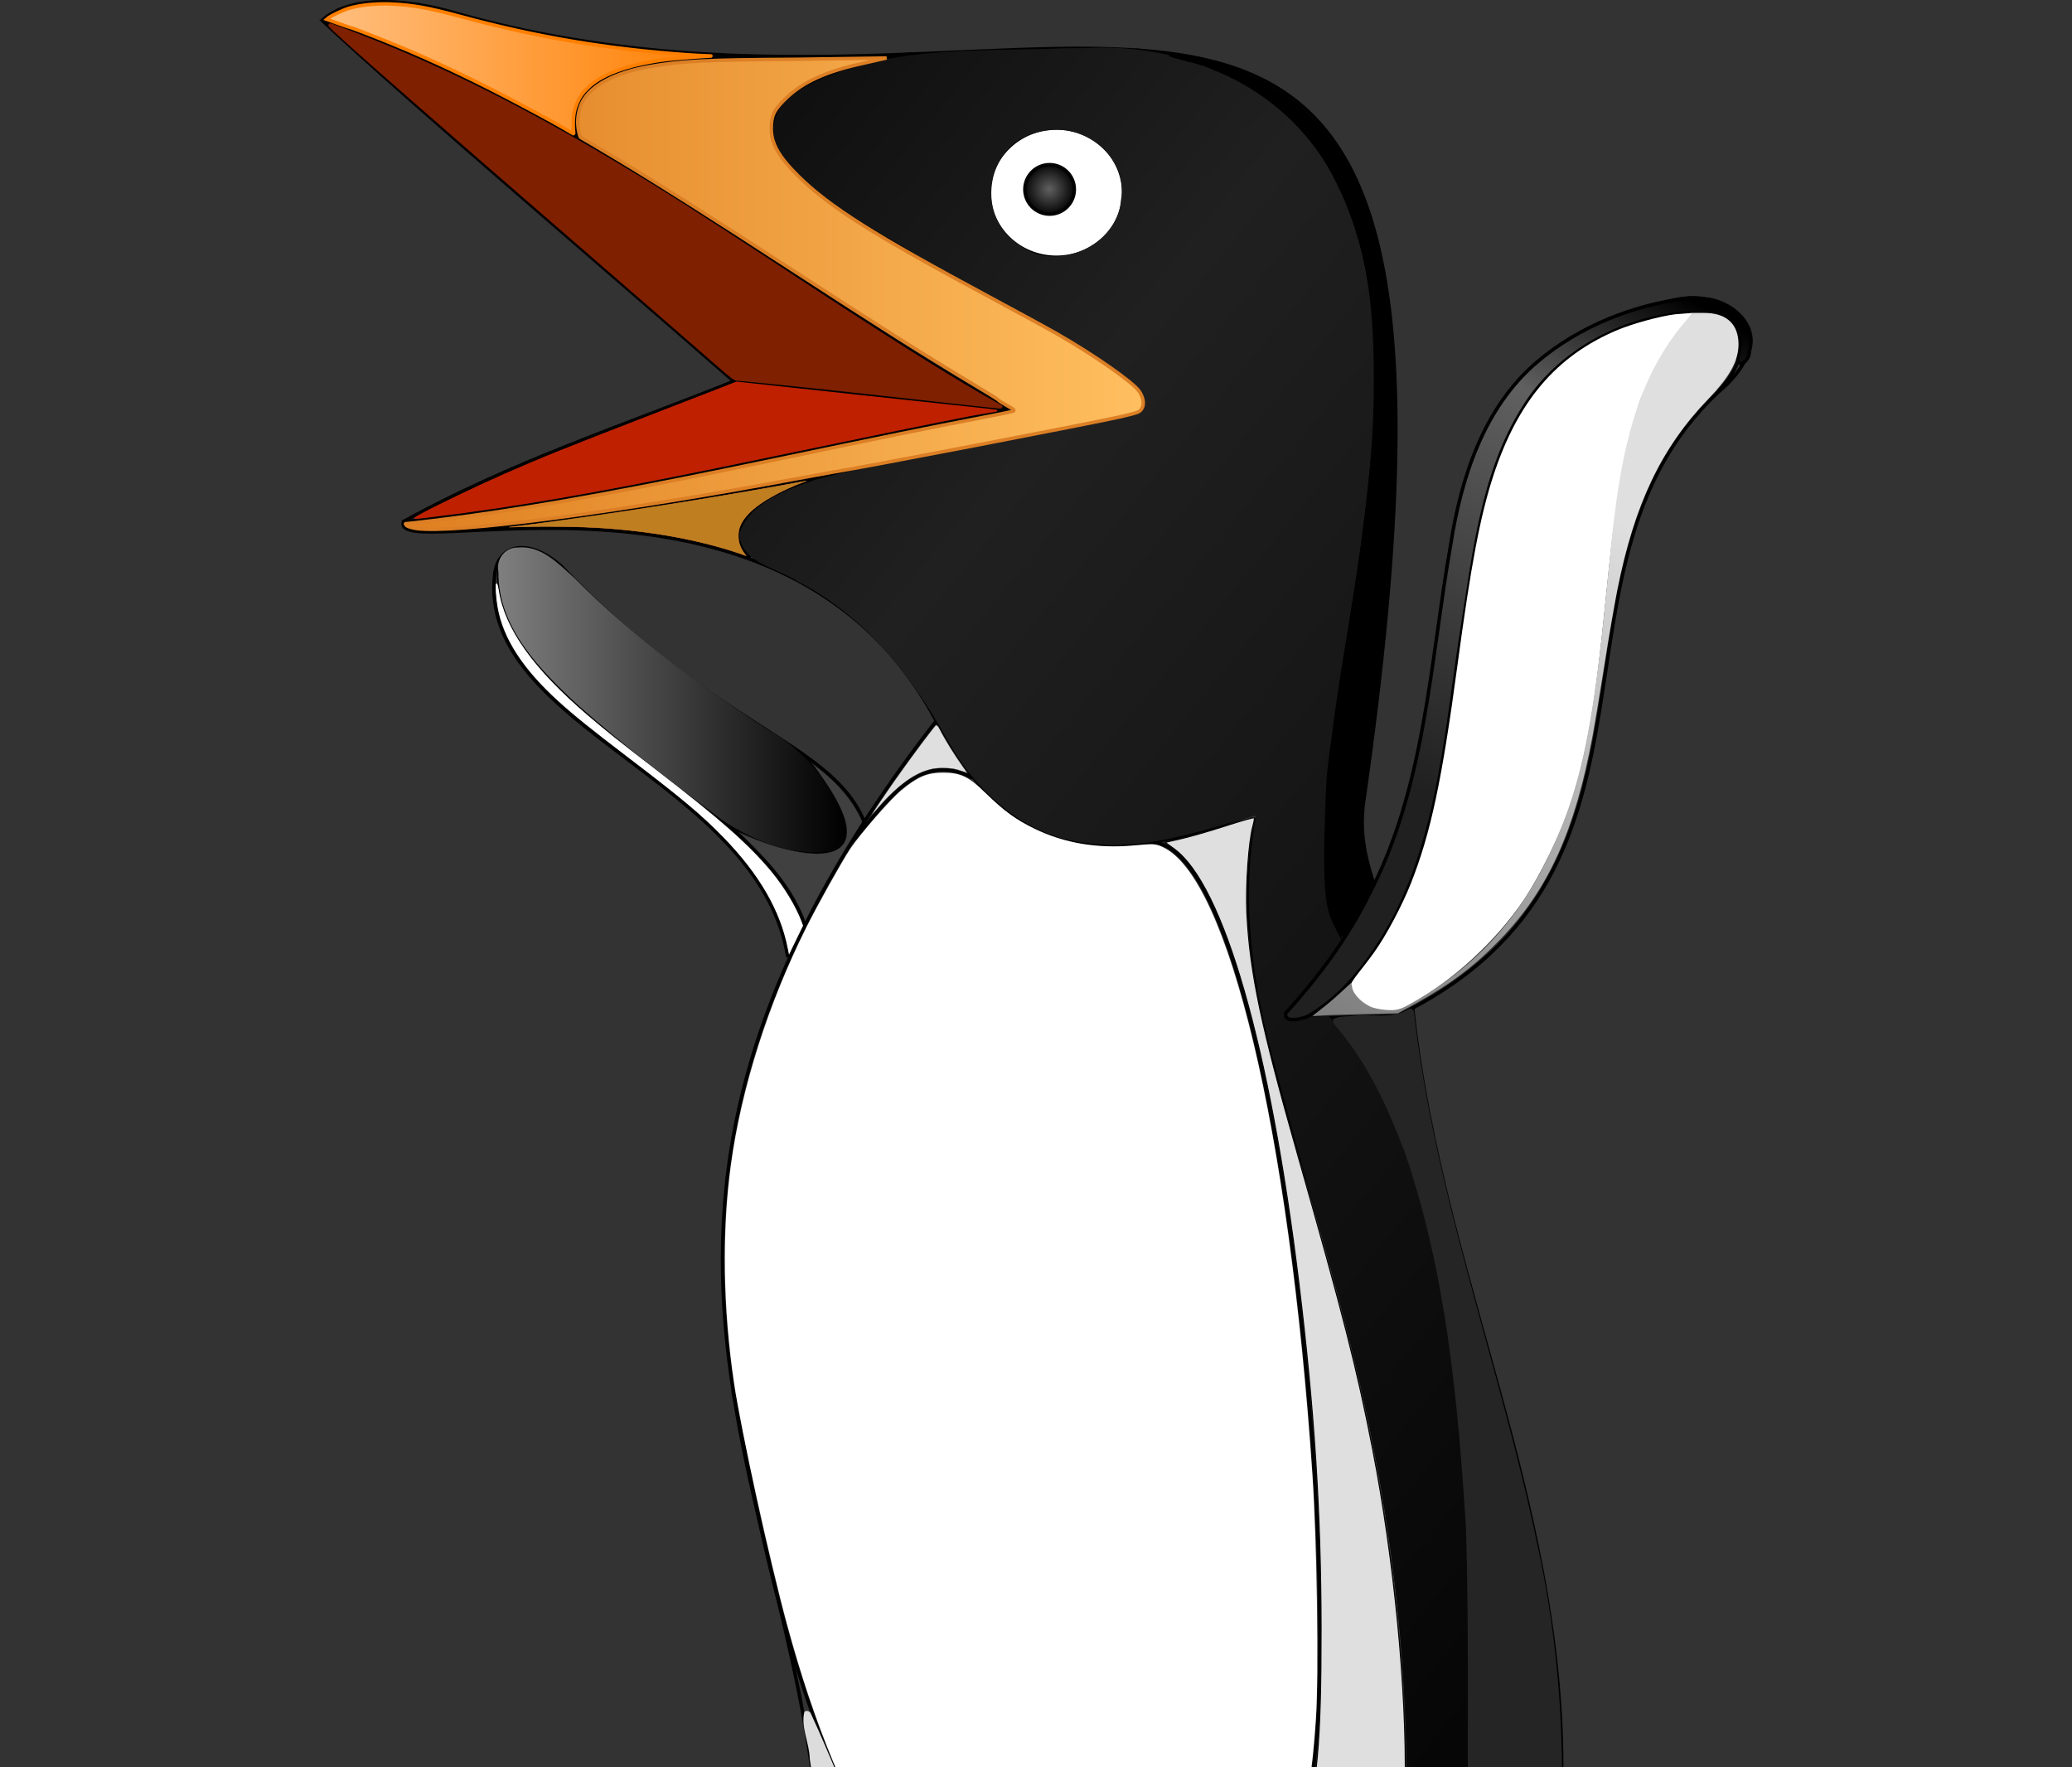 <?xml version="1.0" encoding="UTF-8" standalone="no"?>
<svg
   xmlns:osb="http://www.openswatchbook.org/uri/2009/osb"
   xmlns:dc="http://purl.org/dc/elements/1.1/"
   xmlns:cc="http://creativecommons.org/ns#"
   xmlns:rdf="http://www.w3.org/1999/02/22-rdf-syntax-ns#"
   xmlns:svg="http://www.w3.org/2000/svg"
   xmlns="http://www.w3.org/2000/svg"
   xmlns:xlink="http://www.w3.org/1999/xlink"
   xmlns:sodipodi="http://sodipodi.sourceforge.net/DTD/sodipodi-0.dtd"
   xmlns:inkscape="http://www.inkscape.org/namespaces/inkscape"
   version="1.1"
   id="svg2"
   viewBox="0 0 170 145"
   height="145"
   width="170"
   inkscape:version="0.91 r"
   sodipodi:docname="adelie.svg">
  <rect x="0" y="0" width="170" height="145" fill="#333333" stroke="none"/>
  <sodipodi:namedview
     pagecolor="#ffffff"
     bordercolor="#666666"
     borderopacity="1"
     objecttolerance="10"
     gridtolerance="10"
     guidetolerance="10"
     inkscape:pageopacity="0"
     inkscape:pageshadow="2"
     inkscape:window-width="1920"
     inkscape:window-height="1028"
     id="namedview167"
     showgrid="false"
     inkscape:zoom="1.1480087"
     inkscape:cx="35.668733"
     inkscape:cy="-52.486392"
     inkscape:window-x="0"
     inkscape:window-y="0"
     inkscape:window-maximized="1"
     inkscape:current-layer="svg2" />
  <defs
     id="defs4">
    <linearGradient
       id="linearGradient4100">
      <stop
         style="stop-color:#7f7f7f;stop-opacity:1;"
         offset="0"
         id="stop4102" />
      <stop
         style="stop-color:#000000;stop-opacity:1;"
         offset="1"
         id="stop4104" />
    </linearGradient>
    <linearGradient
       id="linearGradient4092">
      <stop
         style="stop-color:#000000;stop-opacity:0.498;"
         offset="0"
         id="stop4094" />
      <stop
         style="stop-color:#000000;stop-opacity:1;"
         offset="1"
         id="stop4096" />
    </linearGradient>
    <linearGradient
       id="linearGradient4038"
       osb:paint="solid">
      <stop
         style="stop-color:#000000;stop-opacity:1;"
         offset="0"
         id="stop4040" />
    </linearGradient>
    <linearGradient
       id="linearGradient4020">
      <stop
         style="stop-color:#606060;stop-opacity:1;"
         offset="0"
         id="stop4022" />
      <stop
         style="stop-color:#000000;stop-opacity:1;"
         offset="1"
         id="stop4024" />
    </linearGradient>
    <linearGradient
       id="linearGradient3992"
       osb:paint="solid">
      <stop
         style="stop-color:#ffffff;stop-opacity:1;"
         offset="0"
         id="stop3994" />
    </linearGradient>
    <linearGradient
       id="linearGradient3984">
      <stop
         style="stop-color:#7f7f7f;stop-opacity:1;"
         offset="0"
         id="stop3986" />
      <stop
         style="stop-color:#dfdfdf;stop-opacity:1;"
         offset="1"
         id="stop3988" />
    </linearGradient>
    <linearGradient
       id="linearGradient3960">
      <stop
         style="stop-color:#202020;stop-opacity:1;"
         offset="0"
         id="stop3962" />
      <stop
         id="stop3968"
         offset="0.714"
         style="stop-color:#606060;stop-opacity:1;" />
      <stop
         style="stop-color:#000000;stop-opacity:1;"
         offset="1"
         id="stop3964" />
    </linearGradient>
    <linearGradient
       id="linearGradient3948"
       osb:paint="solid">
      <stop
         style="stop-color:#dc7f25;stop-opacity:1;"
         offset="0"
         id="stop3950" />
    </linearGradient>
    <linearGradient
       id="linearGradient3936">
      <stop
         style="stop-color:#df7f20;stop-opacity:1;"
         offset="0"
         id="stop3938" />
      <stop
         style="stop-color:#ffbf60;stop-opacity:1;"
         offset="1"
         id="stop3940" />
    </linearGradient>
    <linearGradient
       id="linearGradient3930"
       osb:paint="solid">
      <stop
         style="stop-color:#ff7f00;stop-opacity:1;"
         offset="0"
         id="stop3932" />
    </linearGradient>
    <linearGradient
       id="linearGradient3922">
      <stop
         style="stop-color:#ffbf7f;stop-opacity:1;"
         offset="0"
         id="stop3924" />
      <stop
         style="stop-color:#ff7f00;stop-opacity:1;"
         offset="1"
         id="stop3926" />
    </linearGradient>
    <linearGradient
       id="linearGradient3905"
       osb:paint="gradient">
      <stop
         style="stop-color:#000000;stop-opacity:1;"
         offset="0"
         id="stop3907" />
      <stop
         style="stop-color:#000000;stop-opacity:0;"
         offset="1"
         id="stop3910" />
    </linearGradient>
    <linearGradient
       id="linearGradient4184">
      <stop
         style="stop-color:#000000;stop-opacity:1;"
         offset="0"
         id="stop4186" />
      <stop
         id="stop3944"
         offset="0.362"
         style="stop-color:#202020;stop-opacity:1;" />
      <stop
         style="stop-color:#000000;stop-opacity:1;"
         offset="1"
         id="stop4188" />
    </linearGradient>
    <linearGradient
       id="linearGradient4141"
       osb:paint="solid">
      <stop
         style="stop-color:#bf7f20;stop-opacity:1;"
         offset="0"
         id="stop4143" />
    </linearGradient>
    <linearGradient
       id="linearGradient3907"
       osb:paint="solid">
      <stop
         style="stop-color:#dcdcdc;stop-opacity:1;"
         offset="0"
         id="stop3909" />
    </linearGradient>
    <linearGradient
       id="linearGradient3901"
       osb:paint="solid">
      <stop
         style="stop-color:#252525;stop-opacity:1;"
         offset="0"
         id="stop3903" />
    </linearGradient>
    <linearGradient
       id="linearGradient3889"
       osb:paint="solid">
      <stop
         style="stop-color:#7f2000;stop-opacity:1;"
         offset="0"
         id="stop3891" />
    </linearGradient>
    <linearGradient
       id="linearGradient3833"
       osb:paint="solid">
      <stop
         style="stop-color:#bf2000;stop-opacity:1;"
         offset="0"
         id="stop3835" />
    </linearGradient>
    <linearGradient
       id="linearGradient3827"
       osb:paint="solid">
      <stop
         style="stop-color:#5a3f3f;stop-opacity:1;"
         offset="0"
         id="stop3829" />
    </linearGradient>
    <linearGradient
       xlink:href="#linearGradient3992"
       id="linearGradient3847"
       x1="223.939"
       y1="349.71"
       x2="388.267"
       y2="349.71"
       gradientUnits="userSpaceOnUse"
       gradientTransform="matrix(0.284,0,0,0.284,-29.342,-62.441)" />
    <linearGradient
       xlink:href="#linearGradient3992"
       id="linearGradient3917"
       x1="494.938"
       y1="410.293"
       x2="590.136"
       y2="410.293"
       gradientUnits="userSpaceOnUse"
       gradientTransform="matrix(0.284,0,0,0.284,-29.342,-62.441)" />
    <linearGradient
       xlink:href="#linearGradient3930"
       id="linearGradient3931"
       x1="197.579"
       y1="239.613"
       x2="306.684"
       y2="239.613"
       gradientUnits="userSpaceOnUse"
       gradientTransform="matrix(0.284,0,0,0.284,-29.342,-62.441)" />
    <linearGradient
       xlink:href="#linearGradient3948"
       id="linearGradient3939"
       x1="220.196"
       y1="304.741"
       x2="433.661"
       y2="304.741"
       gradientUnits="userSpaceOnUse"
       gradientTransform="matrix(0.284,0,0,0.284,-29.342,-62.441)" />
    <linearGradient
       xlink:href="#linearGradient4038"
       id="linearGradient4103"
       x1="441.518"
       y1="236.54"
       x2="447.061"
       y2="236.54"
       gradientUnits="userSpaceOnUse"
       gradientTransform="matrix(0.284,0,0,0.284,-29.342,-62.441)" />
    <linearGradient
       xlink:href="#linearGradient4038"
       id="linearGradient4109"
       x1="441.018"
       y1="236.54"
       x2="447.561"
       y2="236.54"
       gradientUnits="userSpaceOnUse"
       gradientTransform="matrix(0.284,0,0,0.284,-29.342,-62.441)" />
    <linearGradient
       xlink:href="#linearGradient3889"
       id="linearGradient4117"
       x1="199.266"
       y1="282.258"
       x2="391.872"
       y2="282.258"
       gradientUnits="userSpaceOnUse"
       gradientTransform="matrix(0.284,0,0,0.284,-29.342,-62.441)" />
    <linearGradient
       xlink:href="#linearGradient3948"
       id="linearGradient4131"
       x1="253.263"
       y1="369.587"
       x2="335.074"
       y2="369.587"
       gradientUnits="userSpaceOnUse"
       gradientTransform="matrix(0.284,0,0,0.284,-29.342,-62.441)" />
    <linearGradient
       xlink:href="#linearGradient3833"
       id="linearGradient4145"
       x1="223.098"
       y1="349.862"
       x2="389.583"
       y2="349.862"
       gradientUnits="userSpaceOnUse"
       gradientTransform="matrix(0.284,0,0,0.284,-29.342,-62.441)" />
    <linearGradient
       xlink:href="#linearGradient4184"
       id="linearGradient4190"
       x1="204.766"
       y1="224.427"
       x2="699.679"
       y2="631.245"
       gradientUnits="userSpaceOnUse"
       gradientTransform="matrix(0.284,0,0,0.284,-29.342,-62.441)" />
    <linearGradient
       xlink:href="#linearGradient3922"
       id="linearGradient3928"
       x1="197.168"
       y1="239.716"
       x2="309.249"
       y2="239.716"
       gradientUnits="userSpaceOnUse"
       gradientTransform="matrix(0.284,0,0,0.284,-29.342,-62.441)" />
    <linearGradient
       xlink:href="#linearGradient3936"
       id="linearGradient3942"
       x1="219.874"
       y1="304.618"
       x2="433.982"
       y2="304.618"
       gradientUnits="userSpaceOnUse"
       gradientTransform="matrix(0.284,0,0,0.284,-29.342,-62.441)" />
    <linearGradient
       xlink:href="#linearGradient4038"
       id="linearGradient3952"
       x1="450.156"
       y1="363.847"
       x2="505.724"
       y2="363.847"
       gradientUnits="userSpaceOnUse"
       gradientTransform="matrix(0.284,0,0,0.284,-29.342,-62.441)" />
    <linearGradient
       xlink:href="#linearGradient3960"
       id="linearGradient3966"
       x1="514.481"
       y1="449.049"
       x2="595.709"
       y2="308.694"
       gradientUnits="userSpaceOnUse"
       gradientTransform="matrix(0.284,0,0,0.284,-29.342,-62.441)" />
    <linearGradient
       xlink:href="#linearGradient3984"
       id="linearGradient3990"
       x1="486.894"
       y1="513.07"
       x2="569.862"
       y2="369.504"
       gradientUnits="userSpaceOnUse"
       gradientTransform="matrix(0.284,0,0,0.284,-29.342,-62.441)" />
    <linearGradient
       xlink:href="#linearGradient4100"
       id="linearGradient4006"
       x1="247.111"
       y1="421.896"
       x2="347.521"
       y2="421.896"
       gradientUnits="userSpaceOnUse"
       gradientTransform="matrix(0.284,0,0,0.284,-29.342,-62.441)" />
    <radialGradient
       gradientTransform="matrix(0.284,0,0,0.284,-29.342,-62.441)"
       xlink:href="#linearGradient4092"
       id="radialGradient4018"
       cx="406.429"
       cy="274.505"
       fx="406.429"
       fy="274.505"
       r="7.643"
       gradientUnits="userSpaceOnUse" />
    <radialGradient
       gradientTransform="matrix(0.284,0,0,0.284,-29.342,-62.441)"
       xlink:href="#linearGradient4020"
       id="radialGradient4026"
       cx="406.429"
       cy="274.505"
       fx="406.429"
       fy="274.505"
       r="7.643"
       gradientUnits="userSpaceOnUse" />
    <linearGradient
       xlink:href="#linearGradient3992"
       id="linearGradient4042"
       x1="495.19"
       y1="410.293"
       x2="589.884"
       y2="410.293"
       gradientUnits="userSpaceOnUse"
       gradientTransform="matrix(0.284,0,0,0.284,-29.342,-62.441)" />
    <linearGradient
       y2="282.258"
       x2="391.872"
       y1="282.258"
       x1="199.266"
       gradientTransform="matrix(0.284,0,0,0.284,-29.342,-62.441)"
       gradientUnits="userSpaceOnUse"
       id="linearGradient5996"
       xlink:href="#linearGradient3889" />
    <linearGradient
       y2="349.862"
       x2="389.583"
       y1="349.862"
       x1="223.098"
       gradientTransform="matrix(0.284,0,0,0.284,-29.342,-62.441)"
       gradientUnits="userSpaceOnUse"
       id="linearGradient5998"
       xlink:href="#linearGradient3833" />
    <linearGradient
       y2="363.847"
       x2="505.724"
       y1="363.847"
       x1="450.156"
       gradientTransform="matrix(0.284,0,0,0.284,-29.342,-62.441)"
       gradientUnits="userSpaceOnUse"
       id="linearGradient6000"
       xlink:href="#linearGradient4038" />
  </defs>
  <g
     id="g4394">
    <path
       inkscape:connector-curvature="0"
       style="display:inline;fill:none;stroke:#000000;stroke-width:0.284px;stroke-linecap:butt;stroke-linejoin:miter;stroke-opacity:1"
       d="m 26.345,1.585 c 7.708,7.216 22.574,19.8 33.861,29.7 -9.128,3.669 -18.254,6.622 -27.134,11.527 16.596,-1.758 33.192,-6.118 49.788,-9.183 C 64.064,22.964 48.776,9.492 26.472,1.633 28.98,-0.566 33.864,0.068 37.098,0.997 88.234,15.69 124.991,-25.168 111.842,66.056 c -0.3,2.652 0.295,4.676 0.933,6.672"
       id="path6184" />
    <path
       inkscape:connector-curvature="0"
       style="display:inline;fill:none;stroke:#000000;stroke-width:0.284px;stroke-linecap:butt;stroke-linejoin:miter;stroke-opacity:1"
       d="M 60.333,31.19 82.716,33.629"
       id="path6186" />
    <path
       inkscape:connector-curvature="0"
       style="display:inline;fill:none;stroke:#000000;stroke-width:0.284px;stroke-linecap:butt;stroke-linejoin:miter;stroke-opacity:1"
       d="M 74.752,4.481 C 38.717,11.123 100.745,28.892 93.521,34.106 c -4.128,0.741 -61.668,12.564 -60.385,8.618 -1.707,3.878 31.407,-7.394 43.848,16.746"
       id="path6188" />
    <ellipse
       style="display:inline;fill:#ffffff;fill-opacity:1;stroke:#000000;stroke-width:0.304;stroke-opacity:1"
       id="path6190"
       cx="86.673"
       cy="15.807"
       rx="5.529"
       ry="5.313" />
    <path
       inkscape:connector-curvature="0"
       style="display:inline;fill:none;stroke:#000000;stroke-width:0.284px;stroke-linecap:butt;stroke-linejoin:miter;stroke-opacity:1"
       d="m 76.882,59.064 c 6.216,12.486 15.871,11.651 26.379,7.508 -4.779,18.943 13.075,39.833 12.276,83.092 l -48.293,6.087 c 0.725,-31.351 -23.726,-53.817 9.638,-96.687 z"
       id="path6192" />
    <circle
       style="display:inline;fill:url(#radialGradient4026);fill-opacity:1;stroke:url(#radialGradient4018);stroke-width:0.284;stroke-miterlimit:4;stroke-dasharray:none;stroke-dashoffset:0;stroke-opacity:1"
       id="path6196"
       cx="86.115"
       cy="15.539"
       r="2.029" />
    <path
       inkscape:connector-curvature="0"
       style="display:inline;fill:none;stroke:#000000;stroke-width:0.284px;stroke-linecap:butt;stroke-linejoin:miter;stroke-opacity:1"
       d="m 115.892,82.652 c 2.472,23.347 13.975,43.486 12.023,68.026"
       id="path6200" />
    <path
       inkscape:connector-curvature="0"
       style="display:inline;fill:none;stroke:#000000;stroke-width:0.284px;stroke-linecap:butt;stroke-linejoin:miter;stroke-opacity:1"
       d="m 127.948,150.53 c -0.179,0 -12.411,-0.897 -12.411,-0.897"
       id="path6208" />
    <path
       inkscape:connector-curvature="0"
       style="display:inline;fill:none;stroke:#000000;stroke-width:0.284px;stroke-linecap:butt;stroke-linejoin:miter;stroke-opacity:1"
       d="m 105.11,83.599 c 22.443,-22.431 2.608,-52.499 32.252,-58.987 4.099,-0.935 9.01,2.304 4.286,6.954 -16.55,14.406 -2.236,39.724 -26.987,51.771 z"
       id="path6210" />
    <path
       inkscape:connector-curvature="0"
       style="display:inline;fill:none;stroke:#000000;stroke-width:0.284px;stroke-linecap:butt;stroke-linejoin:miter;stroke-opacity:1"
       d="m 107.294,83.426 c 20.644,-14.338 2.738,-55.216 31.706,-58.009 4.906,-0.37 4.672,4.032 1.989,6.662"
       id="path6214" />
    <path
       inkscape:connector-curvature="0"
       style="display:inline;fill:none;stroke:#000000;stroke-width:0.284px;stroke-linecap:butt;stroke-linejoin:miter;stroke-opacity:1"
       d="M 70.978,67.596 C 68.34,60.847 58.844,59.907 46.005,46.42 43.21,43.995 40.859,44.773 40.59,47.108 39.14,59.702 62.287,63.934 64.638,78.538"
       id="path6218" />
    <path
       inkscape:connector-curvature="0"
       style="display:inline;fill:none;stroke:#000000;stroke-width:0.284px;stroke-linecap:butt;stroke-linejoin:miter;stroke-opacity:1"
       d="M 40.967,45.875 C 39.638,57.82 62.48,65.069 66.026,75.906"
       id="path6220" />
    <path
       inkscape:connector-curvature="0"
       style="display:inline;fill:none;stroke:#000000;stroke-width:0.284px;stroke-linecap:butt;stroke-linejoin:miter;stroke-opacity:1"
       d="M 61.562,45.773 C 59.455,43.474 61.173,41.174 68.258,38.874"
       id="path6222" />
    <path
       inkscape:connector-curvature="0"
       style="display:inline;fill:none;stroke:#000000;stroke-width:0.284px;stroke-linecap:butt;stroke-linejoin:miter;stroke-opacity:1"
       d="M 93.181,4.099 C 130.73,10.072 100.836,67.051 110.273,77.321"
       id="path6224" />
    <path
       inkscape:connector-curvature="0"
       style="display:inline;fill:none;stroke:#000000;stroke-width:0.284px;stroke-linecap:butt;stroke-linejoin:miter;stroke-opacity:1"
       d="m 109.044,83.515 c 14.539,14.895 11.135,63.483 11.363,66.352"
       id="path6226" />
    <path
       inkscape:connector-curvature="0"
       style="display:inline;fill:none;stroke:#000000;stroke-width:0.284px;stroke-linecap:butt;stroke-linejoin:miter;stroke-opacity:1"
       d="M 94.194,69.069 C 106.213,68.508 112.127,149.64 105.594,150.881"
       id="path6228" />
    <path
       inkscape:connector-curvature="0"
       style="display:inline;fill:none;stroke:#000000;stroke-width:0.284px;stroke-linecap:butt;stroke-linejoin:miter;stroke-opacity:1"
       d="m 79.824,63.832 c -4.435,-2.353 -7.063,1.923 -9.943,5.276"
       id="path6230" />
    <path
       inkscape:connector-curvature="0"
       style="display:inline;fill:none;stroke:#000000;stroke-width:0.284px;stroke-linecap:butt;stroke-linejoin:miter;stroke-opacity:1"
       d="m 60.142,114.154 c 2.685,13.56 5.661,29.38 13.595,40.785"
       id="path6232" />
    <path
       inkscape:connector-curvature="0"
       style="display:inline;fill:none;stroke:#000000;stroke-width:0.284px;stroke-linecap:butt;stroke-linejoin:miter;stroke-opacity:1"
       d="m 59.303,67.254 c 0.8,1.278 17.036,7.569 6.482,-5.444"
       id="path6234" />
    <path
       inkscape:connector-curvature="0"
       style="display:inline;fill:none;stroke:none"
       d="m 111.856,79.114 c -2.49,2.826 1.814,4.174 3.15,3.466 24.441,-12.951 10.668,-46.703 23.992,-57.146"
       id="path6236" />
    <path
       inkscape:connector-curvature="0"
       style="display:inline;fill:none;stroke:#000000;stroke-width:0.284px;stroke-linecap:butt;stroke-linejoin:miter;stroke-opacity:1"
       d="M 113.99,83.236 Z"
       id="path6238" />
    <path
       inkscape:connector-curvature="0"
       style="display:inline;fill:none;stroke:#020000;stroke-width:0.284px;stroke-linecap:butt;stroke-linejoin:miter;stroke-opacity:1"
       d="M 47.359,11.278 C 45.194,2.086 65.749,5.571 74.831,4.415"
       id="path6240" />
    <path
       inkscape:connector-curvature="0"
       style="display:inline;fill:url(#linearGradient4190);fill-opacity:1;stroke:none"
       d="M 87.415,3.956 C 79.995,4.264 71.942,3.596 65.313,7.549 63.445,8.577 62.84,11.141 64.18,12.797 c 2.8,3.847 7.418,5.824 11.363,8.318 5.686,3.45 11.96,6.098 17.184,10.163 0.854,0.5 1.862,2.235 0.419,2.682 -8.629,2.105 -17.55,3.152 -26.149,5.363 -2.399,0.878 -5.556,1.835 -6.349,4.546 0.21,2.348 3.171,2.737 4.798,3.832 5.425,2.784 9.267,7.62 12.195,12.847 2.373,4.372 6.442,8.125 11.577,8.618 4.733,0.708 9.476,-1.079 13.846,-2.269 -1.292,6.925 -0.312,14.032 1.595,20.751 3.617,13.634 8.089,27.129 9.65,41.233 0.938,6.652 1.074,13.406 1.282,20.114 0.351,1.361 2.265,0.671 3.273,0.911 2.529,0.843 1.758,-1.87 1.807,-3.413 -0.313,-17.53 0.418,-35.578 -5.465,-52.371 -1.438,-3.883 -3.281,-7.812 -6.207,-10.76 -1.194,0.014 -2.488,0.147 -3.632,0.054 1.803,-1.85 3.614,-3.883 4.86,-6.107 -1.503,-2.159 -1.622,-4.69 -1.495,-7.237 -0.254,-9.302 2.155,-18.371 3.202,-27.57 1.174,-9.677 1.993,-20.359 -3.151,-29.095 -3.896,-6.777 -12.147,-9.896 -19.711,-9.461 -0.553,0 -1.106,0.006 -1.659,0.009 z m -1.103,6.708 c 3.086,-0.288 6.285,2.509 5.658,5.757 -0.273,3.83 -5.549,6.08 -8.501,3.551 -3.315,-2.103 -2.641,-7.716 1.103,-8.941 0.556,-0.209 1.172,-0.345 1.74,-0.368 z"
       id="path6292" />
    <path
       inkscape:connector-curvature="0"
       style="display:inline;fill:url(#linearGradient4006);fill-opacity:1;stroke:none"
       d="m 42.469,44.922 c -1.051,-0.013 -1.788,0.983 -1.576,2.004 -0.051,4.593 3.486,8.119 6.632,11.021 3.724,3.289 7.718,6.311 11.686,9.303 2.598,1.751 5.829,3.075 9.002,2.548 1.541,-0.308 1.304,-2.211 0.716,-3.253 C 67.751,63.768 65.722,61.373 63.058,59.899 57.347,56.236 51.867,52.206 47.094,47.392 45.789,46.237 44.409,44.725 42.469,44.922 Z"
       id="path6294" />
    <path
       inkscape:connector-curvature="0"
       style="display:inline;fill:url(#linearGradient3966);fill-opacity:1;stroke:#000000;stroke-width:0.284;stroke-opacity:1"
       d="m 138.56,24.447 c -4.529,0.544 -9.026,2.325 -12.504,5.307 -4.324,3.709 -6.17,9.429 -7.03,14.914 -1.711,9.737 -2.074,20.014 -6.79,28.902 -1.752,3.511 -4.126,6.668 -6.757,9.57 -0.106,0.834 1.306,0.464 1.833,0.241 3.163,-1.842 5.4,-4.973 7.121,-8.135 3.743,-7.333 4.27,-15.737 5.542,-23.753 0.994,-6.174 1.668,-12.71 5.066,-18.103 3.256,-5.249 9.648,-8.092 15.738,-7.736 1.485,0.35 2.269,1.929 1.873,3.346 -0.383,1.407 0.897,0.786 0.886,-0.22 0.687,-2.234 -1.575,-4.09 -3.627,-4.261 -0.446,-0.067 -0.897,-0.095 -1.351,-0.07 z"
       id="path6296" />
    <path
       inkscape:connector-curvature="0"
       style="display:inline;fill:#252525;fill-opacity:1;stroke:none"
       d="m 115.594,82.781 c -1.424,0.912 -3.204,0.347 -4.797,0.588 -0.529,0.04 -1.943,-0.007 -1.219,0.805 2.632,3.01 4.287,6.704 5.694,10.407 3.391,9.881 4.348,20.402 5.008,30.786 0.238,8.125 0.119,16.255 0.157,24.383 0.38,0.607 1.394,0.24 2.024,0.438 1.705,0.085 3.424,0.385 5.123,0.342 0.783,-0.553 0.407,-1.747 0.548,-2.56 0.164,-7.232 -0.481,-14.48 -2.062,-21.541 -3.063,-14.549 -8.408,-28.604 -10.063,-43.433 -0.054,-0.19 -0.233,-0.28 -0.412,-0.215 z"
       id="path6308" />
    <path
       inkscape:connector-curvature="0"
       style="display:inline;fill:#dcdcdc;fill-opacity:1;stroke:none"
       d="m 65.996,140.458 c -0.311,1.232 0.417,2.574 0.441,3.847 0.591,3.742 0.582,7.602 1.008,11.339 1.897,0.022 3.901,-0.45 5.836,-0.646 0.576,-0.774 -0.885,-1.759 -1.14,-2.602 -2.366,-3.703 -3.78,-7.892 -5.633,-11.849 -0.113,-0.156 -0.35,-0.246 -0.514,-0.089 z"
       id="path6318" />
    <path
       inkscape:connector-curvature="0"
       style="display:inline;fill:#ffffff;fill-opacity:1;stroke:#ffffff;stroke-width:0.143;stroke-miterlimit:4;stroke-dasharray:none;stroke-dashoffset:0;stroke-opacity:1"
       d="m 73.138,153.603 c -3.484,-5.407 -6.254,-12.045 -8.504,-20.374 -1.474,-5.457 -3.729,-15.723 -4.324,-19.685 -0.923,-6.148 -1.018,-12.552 -0.266,-18.014 0.863,-6.271 3.064,-13.19 6.169,-19.396 0.921,-1.84 2.95,-5.47 3.607,-6.453 0.832,-1.244 3.29,-4.062 4.188,-4.8 1.33,-1.095 2.064,-1.408 3.318,-1.414 1.461,-0.007 2.096,0.295 3.512,1.671 1.526,1.483 2.466,2.166 4.017,2.92 2.455,1.193 5.176,1.651 8.172,1.378 1.544,-0.141 1.757,-0.131 2.296,0.107 5.401,2.389 10.374,23.221 12.285,51.455 0.374,5.52 0.53,16.428 0.288,20.016 -0.311,4.594 -0.714,6.948 -1.464,8.555 -0.293,0.627 -0.524,0.923 -0.806,1.034 -0.335,0.131 -30.98,4.05 -31.603,4.041 -0.118,0 -0.516,-0.47 -0.884,-1.041 l 0,0 z"
       id="path3813-5" />
    <path
       inkscape:connector-curvature="0"
       style="display:inline;fill:url(#linearGradient3917);fill-opacity:1;stroke:url(#linearGradient4042);stroke-width:0.143;stroke-miterlimit:4;stroke-dasharray:none;stroke-dashoffset:0;stroke-opacity:1"
       d="m 112.123,82.374 c -1.055,-0.184 -1.246,-0.897 -1.243,-1.421 0.006,-0.442 0.749,-1.139 1.933,-2.792 0.985,-1.376 2.289,-3.828 3.02,-5.678 1.629,-4.126 2.542,-8.411 3.82,-17.916 1.108,-8.245 1.87,-12.26 2.95,-15.55 1.993,-6.071 5.143,-9.771 10.099,-11.861 1.26,-0.531 3.447,-1.131 4.739,-1.299 l 1.31,-0.103 -0.932,1.164 c 0,0 -2.63,3.716 -3.467,6.341 -1.118,3.509 -1.738,6.339 -2.749,16.544 -0.782,7.896 -1.49,12.124 -2.86,16.283 -0.791,2.402 -2.585,5.926 -3.736,7.642 -2.293,3.42 -5.862,6.696 -9.389,8.646 -1.094,0.605 -2.042,0.678 -3.092,0.253 z"
       id="path3815-0" />
    <path
       inkscape:connector-curvature="0"
       style="display:inline;fill:#ffffff;fill-opacity:1;stroke:#ffffff;stroke-width:0.072;stroke-miterlimit:4;stroke-dasharray:none;stroke-dashoffset:0;stroke-opacity:1"
       d="m 64.659,77.758 c -0.613,-3.076 -2.337,-6.049 -5.247,-9.049 -1.808,-1.863 -3.339,-3.15 -7.824,-6.573 -3.046,-2.325 -4.478,-3.478 -5.749,-4.632 -2.892,-2.624 -4.514,-5.124 -4.966,-7.651 -0.14,-0.78 -0.217,-1.893 -0.136,-1.943 0.036,-0.022 0.105,0.228 0.156,0.556 0.48,3.126 2.831,6.427 7.291,10.236 1.574,1.344 2.458,2.05 5.56,4.441 5.305,4.089 7.655,6.16 9.494,8.368 1.046,1.256 2.063,2.941 2.504,4.149 l 0.105,0.287 -0.549,1.129 -0.549,1.129 -0.089,-0.448 0,0 z"
       id="path3817-2" />
    <path
       inkscape:connector-curvature="0"
       style="display:inline;fill:#ffffff;fill-opacity:1;stroke:none"
       d="m 34.516,42.247 c 1.008,-0.58 4.781,-2.387 7.174,-3.436 3.205,-1.404 5.084,-2.162 11.837,-4.771 2.229,-0.861 4.683,-1.814 5.452,-2.117 l 1.399,-0.551 2.834,0.332 c 3.3,0.386 9.004,1.015 14.097,1.553 1.973,0.209 3.612,0.4 3.642,0.425 0.06,0.051 -0.451,0.161 -6.835,1.48 -17.446,3.604 -23.743,4.837 -29.951,5.867 -3.484,0.578 -9.263,1.408 -9.787,1.405 -0.163,-6.03e-4 -0.147,-0.022 0.138,-0.187 z"
       id="path3839-3" />
    <path
       inkscape:connector-curvature="0"
       style="display:inline;fill:url(#linearGradient3847);fill-opacity:1;stroke:none"
       d="m 34.516,42.247 c 1.008,-0.58 4.781,-2.387 7.174,-3.436 3.205,-1.404 5.084,-2.162 11.837,-4.771 2.229,-0.861 4.683,-1.814 5.452,-2.117 l 1.399,-0.551 3.157,0.368 c 3.505,0.408 8.434,0.951 13.81,1.52 1.953,0.207 3.576,0.397 3.606,0.422 0.06,0.05 -0.452,0.161 -6.835,1.48 -17.446,3.604 -23.743,4.837 -29.951,5.867 -3.484,0.578 -9.263,1.408 -9.787,1.405 -0.163,-6.03e-4 -0.147,-0.022 0.138,-0.187 z"
       id="path3841-9" />
    <path
       inkscape:connector-curvature="0"
       style="display:inline;fill:url(#linearGradient3928);fill-opacity:1;stroke:url(#linearGradient3931);stroke-width:0.284;stroke-miterlimit:4;stroke-dasharray:none;stroke-dashoffset:0;stroke-opacity:1"
       d="M 46.501,10.652 C 45.273,9.93 42.011,8.183 40.033,7.188 36.316,5.317 33.153,3.915 29.632,2.575 29.184,2.405 28.796,2.266 28.769,2.267 28.743,2.268 28.291,2.114 27.766,1.925 L 26.811,1.583 26.954,1.466 c 0.244,-0.198 1.238,-0.663 1.691,-0.792 1.019,-0.29 2.348,-0.411 3.672,-0.336 1.667,0.095 2.932,0.328 5.358,0.986 6.369,1.727 12.081,2.693 18.759,3.17 1.275,0.091 2.215,0.091 1.855,0.109 C 57.724,4.633 55.288,4.792 54.313,4.932 51.345,5.359 49.272,6.142 48.189,7.245 47.76,7.681 47.637,7.853 47.413,8.327 47.132,8.922 47.036,9.41 47.035,10.242 c -6.03e-4,0.384 0.051,0.755 0.037,0.754 -0.014,0 -0.306,-0.189 -0.571,-0.344 z"
       id="path3919" />
    <path
       inkscape:connector-curvature="0"
       style="display:inline;fill:url(#linearGradient3942);fill-opacity:1;stroke:url(#linearGradient3939);stroke-width:0.284;stroke-miterlimit:4;stroke-dasharray:none;stroke-dashoffset:0;stroke-opacity:1"
       d="m 34.171,43.364 c -0.358,-0.05 -0.722,-0.162 -0.808,-0.248 -0.134,-0.134 -0.135,-0.156 -0.008,-0.157 0.237,0 3.461,-0.394 5.069,-0.618 6.687,-0.931 13.592,-2.198 25.161,-4.618 9.052,-1.893 12.849,-2.668 16.334,-3.332 1.646,-0.314 3.082,-0.607 3.192,-0.651 0.168,-0.068 0.094,-0.14 -0.481,-0.461 -0.374,-0.209 -0.705,-0.42 -0.735,-0.47 -0.03,-0.049 -0.91,-0.602 -1.954,-1.227 -4.19,-2.511 -7.966,-4.898 -15.544,-9.825 -6.124,-3.982 -10.443,-6.715 -13.687,-8.663 -1.621,-0.973 -2.995,-1.786 -3.053,-1.805 -0.058,-0.019 -0.152,-0.324 -0.208,-0.677 -0.12,-0.746 -0.007,-1.545 0.314,-2.206 0.66,-1.364 2.676,-2.441 5.495,-2.938 2.647,-0.466 4.564,-0.562 12.053,-0.603 l 7.425,-0.107 -2.29,0.522 c -3.19,0.728 -4.856,1.696 -6.057,2.88 -0.883,0.87 -1.107,1.356 -1.107,2.399 0,1.223 0.624,2.319 2.218,3.894 2.54,2.511 6.154,4.795 15.73,9.937 2.31,1.241 4.798,2.599 5.529,3.019 3.024,1.735 6.185,3.943 6.69,4.672 0.505,0.728 0.462,1.48 -0.099,1.735 -0.135,0.061 -0.734,0.223 -1.333,0.36 -2.365,0.54 -21.877,4.297 -23.713,4.566 -0.167,0.025 -1.423,0.254 -2.79,0.51 -14.94,2.799 -28.257,4.546 -31.342,4.112 l 0,0 z"
       id="path3933" />
    <path
       inkscape:connector-curvature="0"
       style="display:inline;fill:url(#linearGradient4103);fill-opacity:1;stroke:url(#linearGradient4109);stroke-width:0.284;stroke-opacity:1"
       d="M 97.465,4.917 C 97.159,4.825 96.752,4.714 96.439,4.636 96.243,4.587 95.909,4.477 95.921,4.477 c 0.015,0 0.557,0.119 0.792,0.155 0.231,0.036 0.505,0.081 0.729,0.12 0.084,0.014 0.165,0.029 0.181,0.032 0.016,0 0.031,0.007 0.034,0.008 0.006,0 -0.006,0.02 -0.027,0.054 0.38,0.142 0.884,-0.396 1.141,0.426 L 97.617,4.932 c 0.01,0.019 0.018,0.035 0.015,0.035 0,-2.414e-4 -0.077,-0.022 -0.167,-0.049 z"
       id="path4097" />
    <path
       inkscape:connector-curvature="0"
       style="display:inline;fill:url(#linearGradient5996);fill-opacity:1;stroke:url(#linearGradient4117);stroke-width:0.284;stroke-miterlimit:4;stroke-dasharray:none;stroke-dashoffset:0;stroke-opacity:1"
       d="M 71.078,32.185 C 65.396,31.56 60.613,31.096 60.465,31.095 60.215,31.089 59.928,30.796 56.067,27.435 53.788,25.451 49.744,21.941 47.081,19.635 35.823,9.886 26.967,2.156 27.073,2.05 c 0.033,-0.033 2.34,0.858 4.117,1.575 7.116,2.867 14.665,6.836 23.387,12.294 2.398,1.501 5.478,3.495 10.833,7.016 7.102,4.669 11.484,7.437 15.101,9.539 0.769,0.447 1.572,0.876 1.588,0.89 0.08,0.068 -1.433,-0.124 -11.022,-1.179 z"
       id="path4111" />
    <path
       inkscape:connector-curvature="0"
       style="display:inline;fill:#bf7f20;fill-opacity:1;stroke:url(#linearGradient4131);stroke-width:0.036;stroke-miterlimit:4;stroke-dasharray:none;stroke-dashoffset:0;stroke-opacity:1"
       d="m 60.775,45.434 c -2.416,-0.827 -5.29,-1.462 -8.232,-1.819 -2.574,-0.313 -4.479,-0.416 -7.838,-0.424 -1.203,0 -2.98,0.067 -2.921,0.06 4.947,-0.577 13.518,-1.851 21.877,-3.333 1.173,-0.208 2.48,-0.463 2.497,-0.457 0.017,0.006 -0.493,0.178 -0.727,0.274 -2.263,0.933 -3.847,1.987 -4.471,2.974 -0.298,0.473 -0.401,0.853 -0.376,1.392 0.021,0.439 0.141,0.793 0.404,1.194 0.089,0.136 0.247,0.309 0.241,0.313 -0.006,0.006 -0.259,-0.106 -0.456,-0.174 l 0,0 z"
       id="path4125" />
    <path
       inkscape:connector-curvature="0"
       style="display:inline;fill:url(#linearGradient5998);fill-opacity:1;stroke:url(#linearGradient4145);stroke-width:0.142;stroke-miterlimit:4;stroke-dasharray:none;stroke-dashoffset:0;stroke-opacity:1"
       d="m 34.778,42.104 c 1.138,-0.615 4.805,-2.362 6.725,-3.204 3.051,-1.337 4.707,-2.002 12.25,-4.924 2.525,-0.978 5.063,-1.962 5.639,-2.187 l 1.048,-0.409 10.359,1.123 c 5.697,0.617 10.884,1.154 10.955,1.182 0.078,0.03 -1.061,0.179 -2.152,0.387 -2.332,0.444 -8.122,1.629 -16.127,3.3 -12.351,2.578 -18.781,3.753 -25.546,4.668 -1.232,0.167 -3.745,0.474 -3.856,0.472 -0.026,-5.43e-4 0.291,-0.184 0.706,-0.408 z"
       id="path4139" />
    <path
       inkscape:connector-curvature="0"
       style="display:inline;fill:url(#linearGradient6000);fill-opacity:1;stroke:url(#linearGradient3952);stroke-width:0.284;stroke-miterlimit:4;stroke-dasharray:none;stroke-dashoffset:0;stroke-opacity:1"
       d="m 109.812,76.265 c -0.912,-1.438 -1.106,-2.932 -1.003,-7.729 0.043,-2.047 0.139,-4.341 0.212,-5.098 0.136,-1.416 0.78,-5.806 1.69,-11.524 1.679,-10.554 2.15,-15.123 2.147,-20.848 0,-5.799 -0.535,-9.589 -1.887,-13.436 C 108.975,11.956 104.965,7.731 99.531,5.576 98.033,4.982 98.326,4.922 100.121,5.455 c 6.755,2.007 10.68,6.513 12.673,14.55 2.181,8.797 1.98,22.369 -0.626,42.106 -0.281,2.132 -0.547,4.216 -0.591,4.632 -0.108,1.033 0.124,2.862 0.587,4.625 l 0.387,1.472 -0.997,1.785 c -1.422,2.545 -1.263,2.395 -1.742,1.64 l 0,0 z"
       id="path3946" />
    <path
       inkscape:connector-curvature="0"
       style="display:inline;fill:url(#linearGradient3990);fill-opacity:1;stroke:none"
       d="m 107.735,83.339 c 0,-0.023 0.308,-0.275 0.684,-0.561 0.376,-0.286 1.08,-0.885 1.564,-1.331 l 0.88,-0.811 0.085,0.424 c 0.116,0.578 0.917,1.343 1.677,1.602 0.345,0.118 0.985,0.214 1.421,0.214 0.73,0 0.897,-0.06 2.094,-0.755 4.862,-2.822 8.302,-6.534 10.806,-11.659 2.642,-5.409 3.688,-10.105 4.834,-21.705 0.858,-8.499 1.385,-17.063 7.13,-23.083 l 0.927,0 c 1.698,0.006 2.666,0.792 2.789,2.267 0.121,1.458 -0.59,2.842 -2.454,4.778 -3.871,4.02 -6.07,8.628 -7.474,15.661 -0.246,1.234 -0.719,3.974 -1.05,6.088 -0.331,2.114 -0.779,4.797 -0.995,5.961 -1.433,7.711 -3.608,12.517 -7.502,16.58 -2.12,2.212 -4.093,3.709 -7.042,5.34 l -1.422,0.787 -3.054,0.069 c -1.679,0.038 -3.244,0.093 -3.477,0.121 -0.233,0.028 -0.423,0.033 -0.423,0.01 z"
       id="path3982" />
    <path
       inkscape:connector-curvature="0"
       style="display:inline;fill:#dfdfdf;fill-opacity:1;stroke:#000000;stroke-width:0.021;stroke-miterlimit:4;stroke-dasharray:none;stroke-dashoffset:0;stroke-opacity:1"
       d="m 71.482,66.897 c 0,-0.051 1.102,-1.697 1.91,-2.844 1.482,-2.106 3.393,-4.656 3.423,-4.567 0.01,0.029 0.046,0.052 0.082,0.052 0.036,0 0.14,0.15 0.232,0.334 0.384,0.767 1.246,2.157 1.877,3.027 0.192,0.265 0.341,0.489 0.332,0.499 -0.01,0.01 -0.159,-0.034 -0.332,-0.096 -0.607,-0.218 -1.006,-0.285 -1.674,-0.28 -0.513,0.006 -0.702,0.027 -1.083,0.127 -1.387,0.366 -2.812,1.474 -4.571,3.554 -0.107,0.126 -0.195,0.214 -0.196,0.194 l 0,0 z"
       id="path4008-2" />
    <path
       inkscape:connector-curvature="0"
       style="display:inline;fill:#dfdfdf;fill-opacity:1;stroke:#000000;stroke-width:0.085;stroke-miterlimit:4;stroke-dasharray:none;stroke-dashoffset:0;stroke-opacity:1"
       d="m 106.922,149.559 c 1.112,-2.534 1.48,-6.546 1.468,-15.985 -0.013,-9.542 -0.555,-17.951 -1.83,-28.375 -2.369,-19.369 -6.184,-32.624 -10.233,-35.557 l -0.732,-0.53 1.341,-0.305 c 0.738,-0.168 2.364,-0.638 3.615,-1.044 1.25,-0.407 2.306,-0.706 2.346,-0.666 0.04,0.04 0,0.336 -0.095,0.658 -0.355,1.239 -0.613,4.964 -0.499,7.222 0.244,4.843 1.172,9.246 4.176,19.809 3.758,13.211 4.856,17.527 6.146,24.14 1.765,9.05 2.808,19.843 2.662,27.545 l -0.057,3.037 -3.962,0.502 c -2.179,0.276 -4.144,0.505 -4.366,0.51 l -0.404,0.008 0.424,-0.967 0,0 z"
       id="path4010" />
    <path
       inkscape:connector-curvature="0"
       style="display:inline;fill:#404040;fill-opacity:1;stroke:#000000;stroke-width:0.015;stroke-miterlimit:4;stroke-dasharray:none;stroke-dashoffset:0;stroke-opacity:1"
       d="m 65.95,75.256 c -0.166,-0.444 -0.708,-1.506 -1.035,-2.027 -0.845,-1.345 -1.819,-2.512 -3.382,-4.052 -0.475,-0.468 -0.856,-0.85 -0.847,-0.85 0.009,0 0.101,0.038 0.204,0.084 0.529,0.236 1.386,0.579 1.85,0.741 3.081,1.073 5.407,1.183 6.276,0.297 0.212,-0.216 0.304,-0.365 0.385,-0.623 0.351,-1.122 -0.396,-2.935 -2.27,-5.511 -0.239,-0.329 -0.429,-0.605 -0.422,-0.612 0.021,-0.021 0.828,0.633 1.276,1.033 1.229,1.096 2.172,2.337 2.685,3.536 l 0.071,0.166 -0.378,0.593 c -1.313,2.057 -2.843,4.713 -3.883,6.739 -0.223,0.434 -0.408,0.79 -0.411,0.79 -0.006,-1.81e-4 -0.056,-0.136 -0.118,-0.301 z"
       id="path4036" />
  </g>
</svg>
